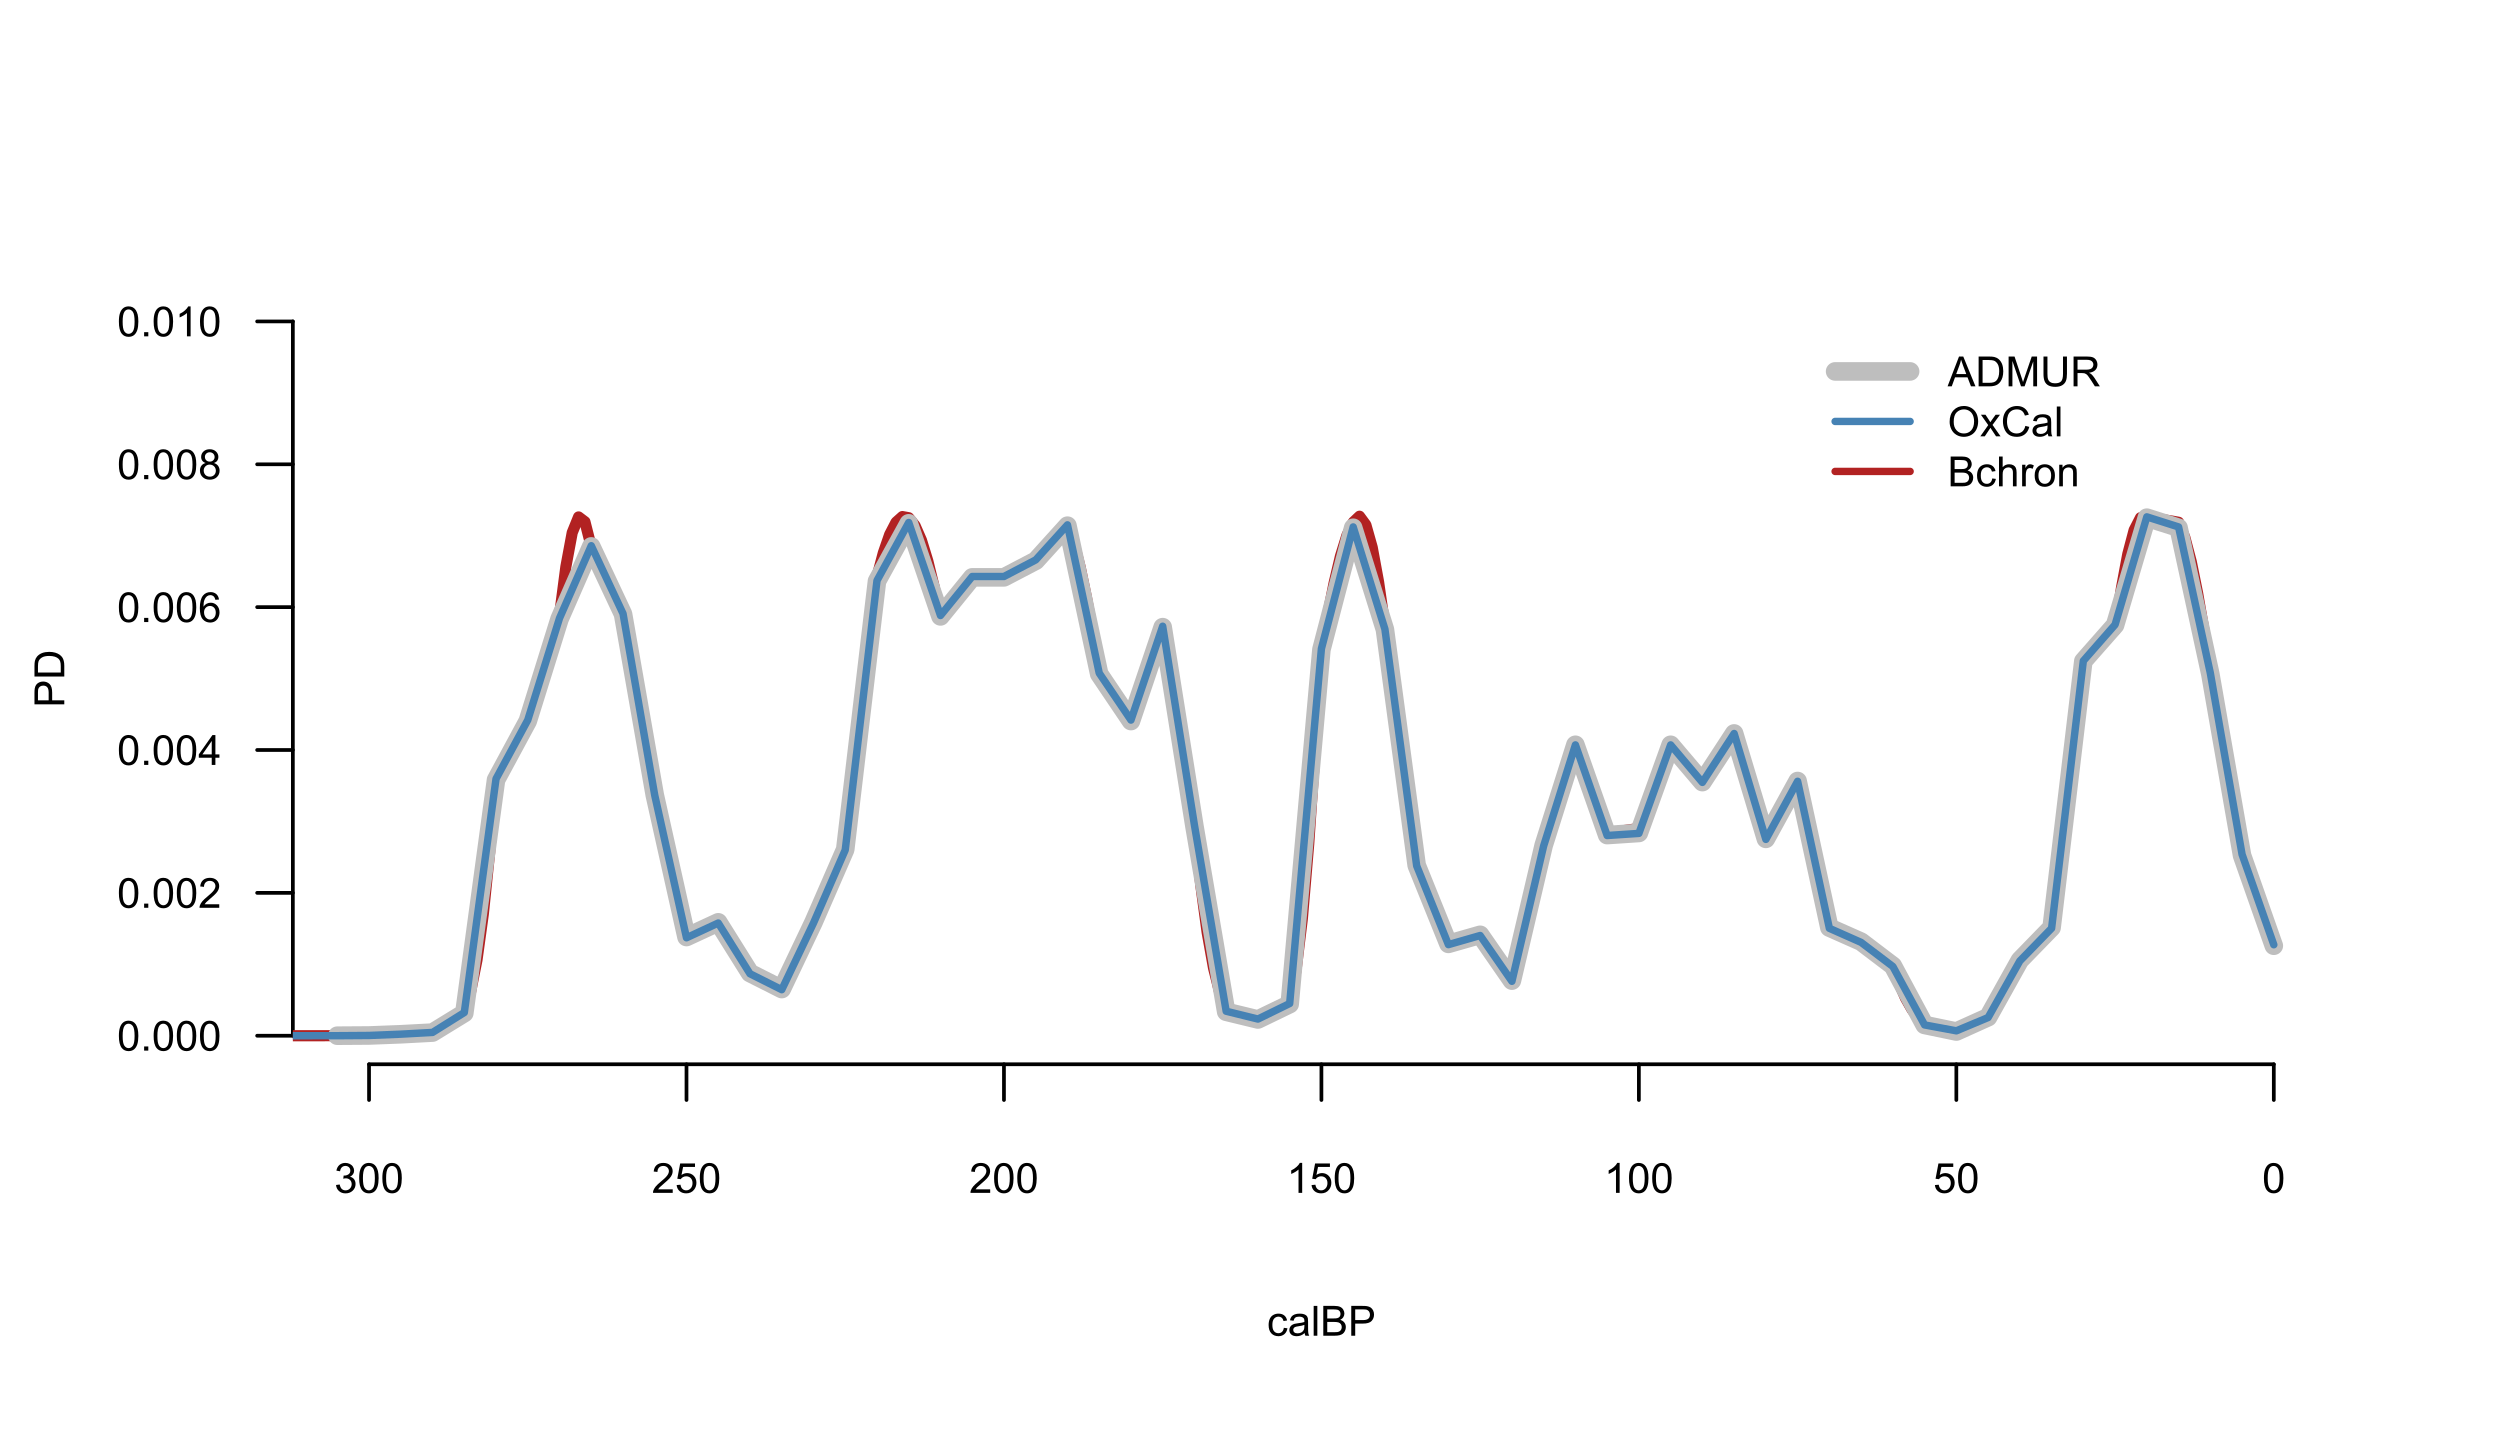 <?xml version="1.0" encoding="UTF-8"?>
<svg xmlns="http://www.w3.org/2000/svg" xmlns:xlink="http://www.w3.org/1999/xlink" width="504pt" height="288pt" viewBox="0 0 504 288" version="1.1">
<defs>
<g>
<symbol overflow="visible" id="glyph0-0">
<path style="stroke:none;" d="M 1.051 0 L 1.051 -5.25 L 5.25 -5.25 L 5.25 0 Z M 1.18 -0.133 L 5.117 -0.133 L 5.117 -5.117 L 1.18 -5.117 Z M 1.18 -0.133 "/>
</symbol>
<symbol overflow="visible" id="glyph0-1">
<path style="stroke:none;" d="M 0.352 -1.586 L 1.09 -1.688 C 1.176 -1.266 1.32 -0.961 1.523 -0.781 C 1.727 -0.594 1.973 -0.504 2.27 -0.504 C 2.613 -0.504 2.906 -0.621 3.148 -0.863 C 3.383 -1.102 3.504 -1.402 3.508 -1.758 C 3.504 -2.098 3.395 -2.375 3.176 -2.598 C 2.953 -2.816 2.668 -2.93 2.328 -2.93 C 2.188 -2.93 2.016 -2.902 1.809 -2.848 L 1.891 -3.496 C 1.938 -3.484 1.977 -3.48 2.008 -3.484 C 2.32 -3.48 2.602 -3.562 2.855 -3.73 C 3.105 -3.891 3.234 -4.145 3.234 -4.492 C 3.234 -4.762 3.141 -4.984 2.961 -5.164 C 2.773 -5.336 2.539 -5.426 2.25 -5.43 C 1.961 -5.426 1.719 -5.336 1.531 -5.16 C 1.336 -4.977 1.215 -4.707 1.164 -4.348 L 0.426 -4.48 C 0.516 -4.973 0.723 -5.355 1.043 -5.629 C 1.363 -5.898 1.758 -6.035 2.234 -6.039 C 2.559 -6.035 2.863 -5.965 3.141 -5.824 C 3.414 -5.684 3.625 -5.492 3.773 -5.25 C 3.922 -5.008 3.996 -4.75 3.996 -4.477 C 3.996 -4.215 3.926 -3.977 3.785 -3.766 C 3.645 -3.551 3.438 -3.383 3.168 -3.258 C 3.52 -3.172 3.793 -3 3.992 -2.746 C 4.188 -2.484 4.289 -2.16 4.289 -1.777 C 4.289 -1.246 4.098 -0.801 3.715 -0.441 C 3.332 -0.074 2.848 0.105 2.266 0.105 C 1.734 0.105 1.297 -0.051 0.949 -0.363 C 0.598 -0.676 0.398 -1.082 0.352 -1.586 Z M 0.352 -1.586 "/>
</symbol>
<symbol overflow="visible" id="glyph0-2">
<path style="stroke:none;" d="M 0.348 -2.965 C 0.344 -3.676 0.418 -4.246 0.566 -4.68 C 0.711 -5.113 0.93 -5.449 1.219 -5.684 C 1.508 -5.918 1.871 -6.035 2.309 -6.039 C 2.629 -6.035 2.91 -5.969 3.156 -5.844 C 3.398 -5.711 3.602 -5.523 3.762 -5.281 C 3.918 -5.031 4.039 -4.734 4.133 -4.387 C 4.219 -4.031 4.266 -3.559 4.27 -2.965 C 4.266 -2.258 4.191 -1.688 4.051 -1.254 C 3.902 -0.82 3.688 -0.484 3.402 -0.25 C 3.109 -0.016 2.746 0.098 2.309 0.102 C 1.73 0.098 1.273 -0.105 0.941 -0.52 C 0.543 -1.016 0.344 -1.832 0.348 -2.965 Z M 1.105 -2.965 C 1.102 -1.977 1.219 -1.316 1.453 -0.992 C 1.684 -0.664 1.969 -0.504 2.309 -0.504 C 2.645 -0.504 2.93 -0.668 3.164 -0.996 C 3.395 -1.324 3.508 -1.98 3.512 -2.965 C 3.508 -3.953 3.395 -4.609 3.164 -4.938 C 2.93 -5.262 2.641 -5.426 2.301 -5.426 C 1.961 -5.426 1.691 -5.281 1.488 -4.996 C 1.23 -4.625 1.102 -3.949 1.105 -2.965 Z M 1.105 -2.965 "/>
</symbol>
<symbol overflow="visible" id="glyph0-3">
<path style="stroke:none;" d="M 4.23 -0.711 L 4.23 0 L 0.254 0 C 0.246 -0.176 0.277 -0.344 0.34 -0.512 C 0.441 -0.777 0.602 -1.047 0.824 -1.312 C 1.047 -1.574 1.371 -1.875 1.793 -2.223 C 2.445 -2.754 2.887 -3.18 3.117 -3.496 C 3.344 -3.805 3.457 -4.102 3.461 -4.383 C 3.457 -4.676 3.352 -4.922 3.148 -5.125 C 2.938 -5.324 2.664 -5.426 2.328 -5.426 C 1.969 -5.426 1.688 -5.316 1.477 -5.105 C 1.262 -4.887 1.152 -4.594 1.152 -4.219 L 0.395 -4.297 C 0.441 -4.859 0.637 -5.293 0.98 -5.594 C 1.316 -5.887 1.773 -6.035 2.348 -6.039 C 2.922 -6.035 3.379 -5.875 3.715 -5.559 C 4.051 -5.234 4.219 -4.836 4.219 -4.367 C 4.219 -4.125 4.168 -3.891 4.07 -3.656 C 3.973 -3.422 3.809 -3.176 3.582 -2.922 C 3.348 -2.664 2.969 -2.312 2.445 -1.867 C 2 -1.492 1.715 -1.238 1.59 -1.109 C 1.461 -0.973 1.359 -0.84 1.281 -0.711 Z M 4.23 -0.711 "/>
</symbol>
<symbol overflow="visible" id="glyph0-4">
<path style="stroke:none;" d="M 0.348 -1.574 L 1.125 -1.641 C 1.18 -1.262 1.312 -0.977 1.523 -0.789 C 1.73 -0.598 1.98 -0.504 2.281 -0.504 C 2.633 -0.504 2.934 -0.637 3.18 -0.906 C 3.426 -1.172 3.551 -1.527 3.551 -1.973 C 3.551 -2.391 3.43 -2.723 3.195 -2.969 C 2.957 -3.211 2.648 -3.332 2.27 -3.336 C 2.027 -3.332 1.812 -3.277 1.621 -3.172 C 1.43 -3.062 1.281 -2.926 1.172 -2.754 L 0.48 -2.844 L 1.062 -5.93 L 4.051 -5.93 L 4.051 -5.227 L 1.652 -5.227 L 1.328 -3.609 C 1.688 -3.859 2.066 -3.984 2.465 -3.988 C 2.988 -3.984 3.43 -3.801 3.793 -3.441 C 4.152 -3.074 4.336 -2.609 4.336 -2.039 C 4.336 -1.492 4.176 -1.02 3.859 -0.629 C 3.473 -0.141 2.945 0.098 2.281 0.102 C 1.73 0.098 1.285 -0.051 0.941 -0.355 C 0.594 -0.66 0.395 -1.066 0.348 -1.574 Z M 0.348 -1.574 "/>
</symbol>
<symbol overflow="visible" id="glyph0-5">
<path style="stroke:none;" d="M 3.129 0 L 2.391 0 L 2.391 -4.703 C 2.211 -4.531 1.977 -4.363 1.691 -4.195 C 1.398 -4.023 1.141 -3.895 0.914 -3.812 L 0.914 -4.527 C 1.328 -4.719 1.688 -4.953 1.996 -5.234 C 2.305 -5.508 2.523 -5.777 2.652 -6.039 L 3.129 -6.039 Z M 3.129 0 "/>
</symbol>
<symbol overflow="visible" id="glyph0-6">
<path style="stroke:none;" d="M 0.762 0 L 0.762 -0.84 L 1.605 -0.84 L 1.605 0 Z M 0.762 0 "/>
</symbol>
<symbol overflow="visible" id="glyph0-7">
<path style="stroke:none;" d="M 2.715 0 L 2.715 -1.441 L 0.105 -1.441 L 0.105 -2.117 L 2.852 -6.012 L 3.453 -6.012 L 3.453 -2.117 L 4.266 -2.117 L 4.266 -1.441 L 3.453 -1.441 L 3.453 0 Z M 2.715 -2.117 L 2.715 -4.828 L 0.832 -2.117 Z M 2.715 -2.117 "/>
</symbol>
<symbol overflow="visible" id="glyph0-8">
<path style="stroke:none;" d="M 4.18 -4.539 L 3.445 -4.484 C 3.379 -4.77 3.285 -4.98 3.168 -5.113 C 2.965 -5.32 2.719 -5.426 2.43 -5.43 C 2.191 -5.426 1.984 -5.359 1.809 -5.234 C 1.574 -5.062 1.391 -4.816 1.258 -4.492 C 1.121 -4.164 1.051 -3.699 1.051 -3.102 C 1.223 -3.367 1.441 -3.57 1.699 -3.703 C 1.957 -3.836 2.227 -3.902 2.512 -3.902 C 3 -3.902 3.418 -3.719 3.766 -3.355 C 4.109 -2.992 4.281 -2.523 4.285 -1.953 C 4.281 -1.57 4.199 -1.219 4.039 -0.898 C 3.875 -0.57 3.652 -0.324 3.371 -0.156 C 3.082 0.016 2.762 0.098 2.402 0.102 C 1.785 0.098 1.281 -0.125 0.898 -0.574 C 0.508 -1.027 0.316 -1.773 0.316 -2.812 C 0.316 -3.977 0.531 -4.82 0.961 -5.348 C 1.336 -5.805 1.84 -6.035 2.473 -6.039 C 2.945 -6.035 3.332 -5.902 3.637 -5.641 C 3.938 -5.371 4.117 -5.004 4.18 -4.539 Z M 1.164 -1.949 C 1.16 -1.691 1.215 -1.449 1.324 -1.219 C 1.434 -0.984 1.582 -0.805 1.777 -0.688 C 1.969 -0.562 2.176 -0.504 2.391 -0.504 C 2.703 -0.504 2.969 -0.629 3.195 -0.879 C 3.414 -1.129 3.527 -1.469 3.531 -1.906 C 3.527 -2.32 3.418 -2.648 3.199 -2.891 C 2.977 -3.125 2.695 -3.246 2.363 -3.25 C 2.027 -3.246 1.746 -3.125 1.512 -2.891 C 1.277 -2.648 1.16 -2.336 1.164 -1.949 Z M 1.164 -1.949 "/>
</symbol>
<symbol overflow="visible" id="glyph0-9">
<path style="stroke:none;" d="M 1.484 -3.262 C 1.172 -3.371 0.945 -3.531 0.801 -3.738 C 0.652 -3.945 0.578 -4.195 0.582 -4.488 C 0.578 -4.926 0.738 -5.293 1.055 -5.59 C 1.367 -5.887 1.785 -6.035 2.309 -6.039 C 2.832 -6.035 3.254 -5.883 3.574 -5.578 C 3.895 -5.273 4.055 -4.902 4.055 -4.465 C 4.055 -4.184 3.98 -3.941 3.836 -3.738 C 3.688 -3.531 3.465 -3.371 3.172 -3.262 C 3.535 -3.141 3.816 -2.945 4.012 -2.68 C 4.203 -2.406 4.301 -2.086 4.301 -1.719 C 4.301 -1.203 4.117 -0.773 3.754 -0.422 C 3.391 -0.074 2.914 0.098 2.32 0.102 C 1.727 0.098 1.246 -0.074 0.883 -0.426 C 0.52 -0.773 0.34 -1.211 0.34 -1.738 C 0.34 -2.125 0.438 -2.453 0.637 -2.719 C 0.832 -2.984 1.113 -3.164 1.484 -3.262 Z M 1.336 -4.512 C 1.336 -4.227 1.426 -3.992 1.609 -3.812 C 1.793 -3.629 2.031 -3.539 2.324 -3.543 C 2.609 -3.539 2.844 -3.629 3.023 -3.812 C 3.203 -3.988 3.293 -4.207 3.297 -4.469 C 3.293 -4.738 3.199 -4.965 3.016 -5.152 C 2.824 -5.332 2.59 -5.426 2.316 -5.43 C 2.031 -5.426 1.797 -5.336 1.613 -5.16 C 1.426 -4.977 1.336 -4.762 1.336 -4.512 Z M 1.098 -1.734 C 1.094 -1.523 1.145 -1.316 1.246 -1.121 C 1.344 -0.922 1.492 -0.77 1.691 -0.664 C 1.887 -0.555 2.098 -0.504 2.328 -0.504 C 2.68 -0.504 2.973 -0.617 3.203 -0.844 C 3.43 -1.07 3.543 -1.359 3.547 -1.711 C 3.543 -2.062 3.426 -2.355 3.191 -2.59 C 2.953 -2.824 2.656 -2.941 2.305 -2.941 C 1.953 -2.941 1.668 -2.824 1.441 -2.594 C 1.211 -2.363 1.094 -2.078 1.098 -1.734 Z M 1.098 -1.734 "/>
</symbol>
<symbol overflow="visible" id="glyph0-10">
<path style="stroke:none;" d="M 3.395 -1.594 L 4.121 -1.5 C 4.039 -1 3.836 -0.605 3.512 -0.324 C 3.184 -0.043 2.785 0.094 2.309 0.098 C 1.711 0.094 1.23 -0.098 0.871 -0.484 C 0.508 -0.871 0.328 -1.43 0.328 -2.16 C 0.328 -2.629 0.406 -3.039 0.562 -3.395 C 0.719 -3.746 0.953 -4.012 1.273 -4.188 C 1.586 -4.363 1.934 -4.453 2.312 -4.453 C 2.785 -4.453 3.172 -4.332 3.473 -4.094 C 3.773 -3.855 3.965 -3.516 4.051 -3.074 L 3.336 -2.965 C 3.262 -3.254 3.141 -3.473 2.969 -3.625 C 2.793 -3.77 2.586 -3.844 2.344 -3.848 C 1.969 -3.844 1.664 -3.711 1.434 -3.445 C 1.199 -3.18 1.082 -2.758 1.086 -2.184 C 1.082 -1.594 1.195 -1.168 1.422 -0.906 C 1.645 -0.637 1.938 -0.504 2.301 -0.508 C 2.586 -0.504 2.828 -0.594 3.023 -0.773 C 3.219 -0.953 3.34 -1.227 3.395 -1.594 Z M 3.395 -1.594 "/>
</symbol>
<symbol overflow="visible" id="glyph0-11">
<path style="stroke:none;" d="M 3.395 -0.539 C 3.117 -0.305 2.855 -0.137 2.605 -0.043 C 2.352 0.051 2.082 0.094 1.793 0.098 C 1.312 0.094 0.941 -0.02 0.688 -0.25 C 0.43 -0.48 0.305 -0.781 0.305 -1.148 C 0.305 -1.359 0.352 -1.551 0.449 -1.73 C 0.543 -1.902 0.668 -2.047 0.828 -2.156 C 0.984 -2.262 1.164 -2.34 1.363 -2.398 C 1.504 -2.434 1.723 -2.473 2.02 -2.512 C 2.609 -2.578 3.047 -2.664 3.336 -2.766 C 3.336 -2.867 3.34 -2.93 3.34 -2.957 C 3.34 -3.258 3.27 -3.469 3.129 -3.594 C 2.941 -3.758 2.66 -3.844 2.289 -3.844 C 1.941 -3.844 1.684 -3.781 1.52 -3.66 C 1.348 -3.535 1.227 -3.32 1.152 -3.016 L 0.43 -3.113 C 0.492 -3.418 0.602 -3.668 0.754 -3.863 C 0.902 -4.051 1.121 -4.199 1.406 -4.301 C 1.688 -4.402 2.016 -4.453 2.395 -4.453 C 2.766 -4.453 3.066 -4.406 3.301 -4.32 C 3.527 -4.23 3.699 -4.121 3.812 -3.992 C 3.918 -3.855 3.996 -3.691 4.043 -3.492 C 4.066 -3.363 4.078 -3.133 4.082 -2.809 L 4.082 -1.824 C 4.078 -1.137 4.094 -0.703 4.129 -0.523 C 4.156 -0.336 4.219 -0.164 4.316 0 L 3.543 0 C 3.465 -0.152 3.414 -0.332 3.395 -0.539 Z M 3.336 -2.188 C 3.062 -2.074 2.66 -1.98 2.129 -1.906 C 1.82 -1.859 1.605 -1.812 1.484 -1.758 C 1.355 -1.703 1.258 -1.621 1.191 -1.52 C 1.121 -1.41 1.09 -1.293 1.09 -1.168 C 1.09 -0.969 1.164 -0.805 1.312 -0.676 C 1.461 -0.543 1.68 -0.48 1.969 -0.48 C 2.25 -0.48 2.5 -0.539 2.727 -0.664 C 2.945 -0.785 3.109 -0.957 3.215 -1.176 C 3.293 -1.34 3.332 -1.586 3.336 -1.914 Z M 3.336 -2.188 "/>
</symbol>
<symbol overflow="visible" id="glyph0-12">
<path style="stroke:none;" d="M 0.539 0 L 0.539 -6.012 L 1.277 -6.012 L 1.277 0 Z M 0.539 0 "/>
</symbol>
<symbol overflow="visible" id="glyph0-13">
<path style="stroke:none;" d="M 0.613 0 L 0.613 -6.012 L 2.871 -6.012 C 3.328 -6.012 3.695 -5.949 3.977 -5.828 C 4.254 -5.707 4.473 -5.52 4.629 -5.27 C 4.785 -5.012 4.863 -4.75 4.863 -4.477 C 4.863 -4.219 4.793 -3.977 4.652 -3.75 C 4.512 -3.523 4.301 -3.34 4.023 -3.199 C 4.387 -3.09 4.668 -2.906 4.863 -2.652 C 5.059 -2.395 5.156 -2.09 5.156 -1.742 C 5.156 -1.457 5.094 -1.195 4.977 -0.957 C 4.852 -0.711 4.707 -0.523 4.535 -0.395 C 4.359 -0.262 4.137 -0.164 3.875 -0.098 C 3.609 -0.031 3.289 0 2.906 0 Z M 1.41 -3.484 L 2.711 -3.484 C 3.059 -3.48 3.312 -3.504 3.469 -3.555 C 3.672 -3.613 3.824 -3.715 3.926 -3.855 C 4.027 -3.996 4.078 -4.168 4.082 -4.379 C 4.078 -4.574 4.031 -4.75 3.938 -4.906 C 3.84 -5.055 3.703 -5.16 3.527 -5.219 C 3.348 -5.273 3.043 -5.301 2.613 -5.305 L 1.41 -5.305 Z M 1.41 -0.711 L 2.906 -0.711 C 3.164 -0.707 3.344 -0.719 3.449 -0.738 C 3.629 -0.77 3.781 -0.824 3.906 -0.902 C 4.027 -0.977 4.129 -1.086 4.211 -1.234 C 4.289 -1.379 4.328 -1.547 4.332 -1.742 C 4.328 -1.961 4.273 -2.156 4.16 -2.324 C 4.043 -2.488 3.883 -2.605 3.68 -2.676 C 3.477 -2.742 3.184 -2.777 2.801 -2.777 L 1.41 -2.777 Z M 1.41 -0.711 "/>
</symbol>
<symbol overflow="visible" id="glyph0-14">
<path style="stroke:none;" d="M 0.648 0 L 0.648 -6.012 L 2.918 -6.012 C 3.316 -6.012 3.621 -5.992 3.832 -5.957 C 4.125 -5.906 4.371 -5.812 4.57 -5.676 C 4.77 -5.535 4.93 -5.34 5.055 -5.094 C 5.176 -4.844 5.238 -4.57 5.238 -4.273 C 5.238 -3.758 5.074 -3.328 4.75 -2.977 C 4.422 -2.621 3.832 -2.441 2.984 -2.445 L 1.445 -2.445 L 1.445 0 Z M 1.445 -3.152 L 3 -3.152 C 3.512 -3.152 3.875 -3.246 4.094 -3.438 C 4.309 -3.629 4.418 -3.898 4.418 -4.25 C 4.418 -4.496 4.352 -4.711 4.227 -4.895 C 4.094 -5.07 3.926 -5.191 3.723 -5.25 C 3.586 -5.285 3.34 -5.301 2.98 -5.305 L 1.445 -5.305 Z M 1.445 -3.152 "/>
</symbol>
<symbol overflow="visible" id="glyph0-15">
<path style="stroke:none;" d="M -0.012 0 L 2.297 -6.012 L 3.152 -6.012 L 5.613 0 L 4.707 0 L 4.008 -1.82 L 1.492 -1.82 L 0.832 0 Z M 1.723 -2.469 L 3.762 -2.469 L 3.133 -4.133 C 2.941 -4.637 2.801 -5.055 2.707 -5.383 C 2.629 -4.996 2.52 -4.613 2.383 -4.234 Z M 1.723 -2.469 "/>
</symbol>
<symbol overflow="visible" id="glyph0-16">
<path style="stroke:none;" d="M 0.648 0 L 0.648 -6.012 L 2.719 -6.012 C 3.188 -6.012 3.543 -5.98 3.789 -5.926 C 4.129 -5.844 4.422 -5.703 4.672 -5.496 C 4.984 -5.227 5.223 -4.883 5.383 -4.469 C 5.535 -4.051 5.613 -3.574 5.617 -3.039 C 5.613 -2.582 5.559 -2.176 5.457 -1.824 C 5.348 -1.469 5.211 -1.18 5.047 -0.949 C 4.875 -0.715 4.695 -0.531 4.5 -0.402 C 4.301 -0.266 4.059 -0.164 3.781 -0.102 C 3.5 -0.031 3.18 0 2.816 0 Z M 1.445 -0.711 L 2.727 -0.711 C 3.117 -0.707 3.43 -0.746 3.66 -0.82 C 3.883 -0.891 4.062 -0.992 4.199 -1.133 C 4.387 -1.316 4.535 -1.57 4.641 -1.891 C 4.742 -2.207 4.793 -2.594 4.797 -3.051 C 4.793 -3.68 4.691 -4.164 4.488 -4.5 C 4.281 -4.836 4.031 -5.062 3.738 -5.18 C 3.523 -5.262 3.18 -5.301 2.707 -5.305 L 1.445 -5.305 Z M 1.445 -0.711 "/>
</symbol>
<symbol overflow="visible" id="glyph0-17">
<path style="stroke:none;" d="M 0.625 0 L 0.625 -6.012 L 1.82 -6.012 L 3.246 -1.754 C 3.375 -1.355 3.469 -1.062 3.531 -0.867 C 3.598 -1.086 3.703 -1.406 3.852 -1.828 L 5.289 -6.012 L 6.363 -6.012 L 6.363 0 L 5.594 0 L 5.594 -5.031 L 3.848 0 L 3.129 0 L 1.391 -5.117 L 1.391 0 Z M 0.625 0 "/>
</symbol>
<symbol overflow="visible" id="glyph0-18">
<path style="stroke:none;" d="M 4.594 -6.012 L 5.391 -6.012 L 5.391 -2.539 C 5.391 -1.93 5.32 -1.449 5.184 -1.098 C 5.047 -0.738 4.801 -0.449 4.445 -0.23 C 4.086 -0.008 3.617 0.098 3.039 0.102 C 2.473 0.098 2.012 0.004 1.656 -0.188 C 1.297 -0.383 1.043 -0.664 0.891 -1.031 C 0.734 -1.398 0.656 -1.898 0.66 -2.539 L 0.66 -6.012 L 1.457 -6.012 L 1.457 -2.543 C 1.453 -2.02 1.5 -1.633 1.602 -1.387 C 1.695 -1.137 1.863 -0.945 2.102 -0.812 C 2.336 -0.676 2.625 -0.609 2.969 -0.613 C 3.551 -0.609 3.969 -0.742 4.219 -1.012 C 4.469 -1.273 4.594 -1.785 4.594 -2.543 Z M 4.594 -6.012 "/>
</symbol>
<symbol overflow="visible" id="glyph0-19">
<path style="stroke:none;" d="M 0.66 0 L 0.66 -6.012 L 3.328 -6.012 C 3.859 -6.012 4.266 -5.957 4.547 -5.848 C 4.828 -5.738 5.051 -5.547 5.219 -5.277 C 5.383 -5 5.465 -4.699 5.469 -4.371 C 5.465 -3.941 5.328 -3.582 5.055 -3.293 C 4.777 -3 4.352 -2.812 3.773 -2.734 C 3.984 -2.629 4.145 -2.531 4.254 -2.438 C 4.484 -2.223 4.703 -1.953 4.914 -1.637 L 5.961 0 L 4.957 0 L 4.164 -1.25 C 3.926 -1.609 3.734 -1.887 3.586 -2.078 C 3.438 -2.27 3.301 -2.402 3.184 -2.48 C 3.062 -2.555 2.941 -2.609 2.82 -2.641 C 2.727 -2.66 2.582 -2.672 2.379 -2.672 L 1.457 -2.672 L 1.457 0 Z M 1.457 -3.359 L 3.168 -3.359 C 3.527 -3.355 3.812 -3.395 4.02 -3.473 C 4.223 -3.547 4.379 -3.668 4.488 -3.832 C 4.594 -3.996 4.645 -4.176 4.648 -4.371 C 4.645 -4.652 4.543 -4.883 4.336 -5.07 C 4.129 -5.25 3.801 -5.344 3.359 -5.348 L 1.457 -5.348 Z M 1.457 -3.359 "/>
</symbol>
<symbol overflow="visible" id="glyph0-20">
<path style="stroke:none;" d="M 0.406 -2.93 C 0.402 -3.926 0.672 -4.707 1.211 -5.273 C 1.746 -5.836 2.438 -6.117 3.285 -6.121 C 3.836 -6.117 4.336 -5.984 4.785 -5.723 C 5.227 -5.453 5.566 -5.082 5.805 -4.613 C 6.035 -4.137 6.152 -3.602 6.156 -3 C 6.152 -2.387 6.027 -1.84 5.785 -1.359 C 5.535 -0.879 5.188 -0.516 4.742 -0.27 C 4.289 -0.023 3.805 0.098 3.281 0.102 C 2.715 0.098 2.207 -0.035 1.762 -0.309 C 1.312 -0.578 0.977 -0.949 0.75 -1.426 C 0.52 -1.895 0.402 -2.398 0.406 -2.93 Z M 1.227 -2.918 C 1.223 -2.191 1.418 -1.617 1.809 -1.203 C 2.195 -0.781 2.684 -0.574 3.277 -0.578 C 3.871 -0.574 4.363 -0.785 4.754 -1.207 C 5.137 -1.629 5.332 -2.227 5.336 -3.004 C 5.332 -3.492 5.25 -3.918 5.086 -4.285 C 4.922 -4.645 4.68 -4.93 4.359 -5.133 C 4.039 -5.332 3.68 -5.43 3.289 -5.434 C 2.723 -5.43 2.238 -5.238 1.836 -4.852 C 1.426 -4.465 1.223 -3.82 1.227 -2.918 Z M 1.227 -2.918 "/>
</symbol>
<symbol overflow="visible" id="glyph0-21">
<path style="stroke:none;" d="M 0.062 0 L 1.652 -2.266 L 0.18 -4.355 L 1.102 -4.355 L 1.773 -3.336 C 1.895 -3.137 1.996 -2.977 2.074 -2.848 C 2.191 -3.027 2.301 -3.188 2.406 -3.328 L 3.141 -4.355 L 4.023 -4.355 L 2.52 -2.305 L 4.137 0 L 3.23 0 L 2.336 -1.352 L 2.102 -1.719 L 0.957 0 Z M 0.062 0 "/>
</symbol>
<symbol overflow="visible" id="glyph0-22">
<path style="stroke:none;" d="M 4.938 -2.109 L 5.734 -1.906 C 5.566 -1.25 5.266 -0.754 4.832 -0.41 C 4.398 -0.07 3.871 0.098 3.246 0.102 C 2.598 0.098 2.07 -0.031 1.664 -0.293 C 1.258 -0.555 0.945 -0.934 0.734 -1.438 C 0.52 -1.938 0.414 -2.477 0.418 -3.051 C 0.414 -3.676 0.535 -4.223 0.777 -4.691 C 1.016 -5.156 1.355 -5.512 1.797 -5.754 C 2.238 -5.996 2.727 -6.117 3.258 -6.117 C 3.859 -6.117 4.363 -5.961 4.773 -5.656 C 5.184 -5.344 5.469 -4.914 5.633 -4.363 L 4.848 -4.18 C 4.707 -4.613 4.508 -4.934 4.242 -5.133 C 3.977 -5.332 3.641 -5.43 3.238 -5.434 C 2.773 -5.43 2.387 -5.32 2.082 -5.102 C 1.77 -4.879 1.551 -4.582 1.426 -4.207 C 1.297 -3.832 1.234 -3.445 1.238 -3.055 C 1.234 -2.539 1.309 -2.094 1.461 -1.715 C 1.609 -1.332 1.844 -1.047 2.156 -0.859 C 2.469 -0.668 2.809 -0.574 3.18 -0.578 C 3.621 -0.574 3.996 -0.703 4.309 -0.961 C 4.613 -1.219 4.824 -1.602 4.938 -2.109 Z M 4.938 -2.109 "/>
</symbol>
<symbol overflow="visible" id="glyph0-23">
<path style="stroke:none;" d="M 0.555 0 L 0.555 -6.012 L 1.293 -6.012 L 1.293 -3.855 C 1.633 -4.254 2.066 -4.453 2.598 -4.453 C 2.918 -4.453 3.199 -4.387 3.438 -4.262 C 3.672 -4.133 3.84 -3.957 3.945 -3.734 C 4.047 -3.508 4.102 -3.184 4.102 -2.762 L 4.102 0 L 3.363 0 L 3.363 -2.762 C 3.363 -3.125 3.281 -3.395 3.121 -3.566 C 2.961 -3.734 2.734 -3.82 2.445 -3.82 C 2.223 -3.82 2.02 -3.762 1.828 -3.648 C 1.633 -3.531 1.492 -3.375 1.414 -3.184 C 1.328 -2.988 1.289 -2.723 1.293 -2.383 L 1.293 0 Z M 0.555 0 "/>
</symbol>
<symbol overflow="visible" id="glyph0-24">
<path style="stroke:none;" d="M 0.547 0 L 0.547 -4.355 L 1.211 -4.355 L 1.211 -3.695 C 1.379 -4.004 1.535 -4.207 1.68 -4.305 C 1.82 -4.402 1.977 -4.453 2.152 -4.453 C 2.398 -4.453 2.652 -4.371 2.91 -4.215 L 2.656 -3.531 C 2.473 -3.637 2.293 -3.691 2.117 -3.691 C 1.953 -3.691 1.809 -3.641 1.68 -3.543 C 1.551 -3.445 1.461 -3.312 1.406 -3.141 C 1.324 -2.875 1.281 -2.586 1.285 -2.281 L 1.285 0 Z M 0.547 0 "/>
</symbol>
<symbol overflow="visible" id="glyph0-25">
<path style="stroke:none;" d="M 0.277 -2.18 C 0.273 -2.984 0.5 -3.578 0.953 -3.969 C 1.324 -4.289 1.781 -4.453 2.32 -4.453 C 2.918 -4.453 3.406 -4.254 3.789 -3.863 C 4.168 -3.469 4.359 -2.93 4.359 -2.238 C 4.359 -1.676 4.273 -1.234 4.105 -0.914 C 3.938 -0.594 3.691 -0.344 3.371 -0.168 C 3.047 0.008 2.699 0.094 2.32 0.098 C 1.711 0.094 1.215 -0.098 0.84 -0.488 C 0.461 -0.875 0.273 -1.441 0.277 -2.18 Z M 1.039 -2.18 C 1.035 -1.617 1.156 -1.195 1.402 -0.922 C 1.645 -0.641 1.953 -0.504 2.32 -0.508 C 2.688 -0.504 2.992 -0.645 3.234 -0.926 C 3.477 -1.203 3.598 -1.629 3.602 -2.203 C 3.598 -2.742 3.477 -3.148 3.234 -3.426 C 2.988 -3.703 2.684 -3.844 2.32 -3.844 C 1.953 -3.844 1.645 -3.703 1.402 -3.43 C 1.156 -3.148 1.035 -2.734 1.039 -2.18 Z M 1.039 -2.18 "/>
</symbol>
<symbol overflow="visible" id="glyph0-26">
<path style="stroke:none;" d="M 0.555 0 L 0.555 -4.355 L 1.219 -4.355 L 1.219 -3.738 C 1.539 -4.215 2 -4.453 2.605 -4.453 C 2.867 -4.453 3.109 -4.406 3.328 -4.312 C 3.547 -4.219 3.711 -4.094 3.824 -3.941 C 3.93 -3.785 4.004 -3.602 4.051 -3.395 C 4.074 -3.254 4.09 -3.016 4.094 -2.68 L 4.094 0 L 3.355 0 L 3.355 -2.648 C 3.352 -2.949 3.324 -3.172 3.27 -3.324 C 3.211 -3.469 3.105 -3.59 2.961 -3.68 C 2.812 -3.766 2.645 -3.809 2.449 -3.812 C 2.133 -3.809 1.859 -3.707 1.633 -3.512 C 1.402 -3.309 1.289 -2.934 1.293 -2.379 L 1.293 0 Z M 0.555 0 "/>
</symbol>
<symbol overflow="visible" id="glyph1-0">
<path style="stroke:none;" d="M 0 -1.051 L -5.25 -1.051 L -5.25 -5.25 L 0 -5.25 Z M -0.133 -1.18 L -0.133 -5.117 L -5.117 -5.117 L -5.117 -1.18 Z M -0.133 -1.18 "/>
</symbol>
<symbol overflow="visible" id="glyph1-1">
<path style="stroke:none;" d="M 0 -0.648 L -6.012 -0.648 L -6.012 -2.918 C -6.012 -3.316 -5.992 -3.621 -5.957 -3.832 C -5.906 -4.125 -5.812 -4.371 -5.676 -4.57 C -5.535 -4.77 -5.34 -4.93 -5.094 -5.055 C -4.844 -5.176 -4.57 -5.238 -4.273 -5.238 C -3.758 -5.238 -3.328 -5.074 -2.977 -4.75 C -2.621 -4.422 -2.441 -3.832 -2.445 -2.984 L -2.445 -1.445 L 0 -1.445 Z M -3.152 -1.445 L -3.152 -3 C -3.152 -3.512 -3.246 -3.875 -3.438 -4.094 C -3.629 -4.309 -3.898 -4.418 -4.25 -4.418 C -4.496 -4.418 -4.711 -4.352 -4.895 -4.227 C -5.07 -4.094 -5.191 -3.926 -5.25 -3.723 C -5.285 -3.586 -5.301 -3.34 -5.305 -2.98 L -5.305 -1.445 Z M -3.152 -1.445 "/>
</symbol>
<symbol overflow="visible" id="glyph1-2">
<path style="stroke:none;" d="M 0 -0.648 L -6.012 -0.648 L -6.012 -2.719 C -6.012 -3.188 -5.98 -3.543 -5.926 -3.789 C -5.844 -4.129 -5.703 -4.422 -5.496 -4.672 C -5.227 -4.984 -4.883 -5.223 -4.469 -5.383 C -4.051 -5.535 -3.574 -5.613 -3.039 -5.617 C -2.582 -5.613 -2.176 -5.559 -1.824 -5.457 C -1.469 -5.348 -1.18 -5.211 -0.949 -5.047 C -0.715 -4.875 -0.531 -4.695 -0.402 -4.5 C -0.266 -4.301 -0.164 -4.059 -0.102 -3.781 C -0.031 -3.5 0 -3.18 0 -2.816 Z M -0.711 -1.445 L -0.711 -2.727 C -0.707 -3.117 -0.746 -3.43 -0.82 -3.66 C -0.891 -3.883 -0.992 -4.062 -1.133 -4.199 C -1.316 -4.387 -1.57 -4.535 -1.891 -4.641 C -2.207 -4.742 -2.594 -4.793 -3.051 -4.797 C -3.68 -4.793 -4.164 -4.691 -4.5 -4.488 C -4.836 -4.281 -5.062 -4.031 -5.18 -3.738 C -5.262 -3.523 -5.301 -3.18 -5.305 -2.707 L -5.305 -1.445 Z M -0.711 -1.445 "/>
</symbol>
</g>
<clipPath id="clip1">
  <path d="M 59.039 102 L 460 102 L 460 210 L 59.039 210 Z M 59.039 102 "/>
</clipPath>
<clipPath id="clip2">
  <path d="M 59.039 103 L 460 103 L 460 210 L 59.039 210 Z M 59.039 103 "/>
</clipPath>
</defs>
<g id="surface6">
<rect x="0" y="0" width="504" height="288" style="fill:rgb(100%,100%,100%);fill-opacity:1;stroke:none;"/>
<path style="fill:none;stroke-width:0.75;stroke-linecap:round;stroke-linejoin:round;stroke:rgb(0%,0%,0%);stroke-opacity:1;stroke-miterlimit:10;" d="M 458.398 214.559 L 74.398 214.559 "/>
<path style="fill:none;stroke-width:0.75;stroke-linecap:round;stroke-linejoin:round;stroke:rgb(0%,0%,0%);stroke-opacity:1;stroke-miterlimit:10;" d="M 458.398 214.559 L 458.398 221.762 "/>
<path style="fill:none;stroke-width:0.75;stroke-linecap:round;stroke-linejoin:round;stroke:rgb(0%,0%,0%);stroke-opacity:1;stroke-miterlimit:10;" d="M 394.398 214.559 L 394.398 221.762 "/>
<path style="fill:none;stroke-width:0.75;stroke-linecap:round;stroke-linejoin:round;stroke:rgb(0%,0%,0%);stroke-opacity:1;stroke-miterlimit:10;" d="M 330.398 214.559 L 330.398 221.762 "/>
<path style="fill:none;stroke-width:0.75;stroke-linecap:round;stroke-linejoin:round;stroke:rgb(0%,0%,0%);stroke-opacity:1;stroke-miterlimit:10;" d="M 266.398 214.559 L 266.398 221.762 "/>
<path style="fill:none;stroke-width:0.75;stroke-linecap:round;stroke-linejoin:round;stroke:rgb(0%,0%,0%);stroke-opacity:1;stroke-miterlimit:10;" d="M 202.398 214.559 L 202.398 221.762 "/>
<path style="fill:none;stroke-width:0.75;stroke-linecap:round;stroke-linejoin:round;stroke:rgb(0%,0%,0%);stroke-opacity:1;stroke-miterlimit:10;" d="M 138.398 214.559 L 138.398 221.762 "/>
<path style="fill:none;stroke-width:0.75;stroke-linecap:round;stroke-linejoin:round;stroke:rgb(0%,0%,0%);stroke-opacity:1;stroke-miterlimit:10;" d="M 74.398 214.559 L 74.398 221.762 "/>
<g style="fill:rgb(0%,0%,0%);fill-opacity:1;">
  <use xlink:href="#glyph0-1" x="67.391" y="240.48"/>
  <use xlink:href="#glyph0-2" x="72.062" y="240.48"/>
  <use xlink:href="#glyph0-2" x="76.734" y="240.48"/>
</g>
<g style="fill:rgb(0%,0%,0%);fill-opacity:1;">
  <use xlink:href="#glyph0-3" x="131.391" y="240.48"/>
  <use xlink:href="#glyph0-4" x="136.062" y="240.48"/>
  <use xlink:href="#glyph0-2" x="140.734" y="240.48"/>
</g>
<g style="fill:rgb(0%,0%,0%);fill-opacity:1;">
  <use xlink:href="#glyph0-3" x="195.391" y="240.48"/>
  <use xlink:href="#glyph0-2" x="200.062" y="240.48"/>
  <use xlink:href="#glyph0-2" x="204.734" y="240.48"/>
</g>
<g style="fill:rgb(0%,0%,0%);fill-opacity:1;">
  <use xlink:href="#glyph0-5" x="259.391" y="240.48"/>
  <use xlink:href="#glyph0-4" x="264.062" y="240.48"/>
  <use xlink:href="#glyph0-2" x="268.734" y="240.48"/>
</g>
<g style="fill:rgb(0%,0%,0%);fill-opacity:1;">
  <use xlink:href="#glyph0-5" x="323.391" y="240.48"/>
  <use xlink:href="#glyph0-2" x="328.062" y="240.48"/>
  <use xlink:href="#glyph0-2" x="332.734" y="240.48"/>
</g>
<g style="fill:rgb(0%,0%,0%);fill-opacity:1;">
  <use xlink:href="#glyph0-4" x="389.727" y="240.48"/>
  <use xlink:href="#glyph0-2" x="394.398" y="240.48"/>
</g>
<g style="fill:rgb(0%,0%,0%);fill-opacity:1;">
  <use xlink:href="#glyph0-2" x="456.062" y="240.48"/>
</g>
<path style="fill:none;stroke-width:0.75;stroke-linecap:round;stroke-linejoin:round;stroke:rgb(0%,0%,0%);stroke-opacity:1;stroke-miterlimit:10;" d="M 59.039 208.801 L 59.039 64.801 "/>
<path style="fill:none;stroke-width:0.75;stroke-linecap:round;stroke-linejoin:round;stroke:rgb(0%,0%,0%);stroke-opacity:1;stroke-miterlimit:10;" d="M 59.039 208.801 L 51.84 208.801 "/>
<path style="fill:none;stroke-width:0.75;stroke-linecap:round;stroke-linejoin:round;stroke:rgb(0%,0%,0%);stroke-opacity:1;stroke-miterlimit:10;" d="M 59.039 180 L 51.84 180 "/>
<path style="fill:none;stroke-width:0.75;stroke-linecap:round;stroke-linejoin:round;stroke:rgb(0%,0%,0%);stroke-opacity:1;stroke-miterlimit:10;" d="M 59.039 151.199 L 51.84 151.199 "/>
<path style="fill:none;stroke-width:0.75;stroke-linecap:round;stroke-linejoin:round;stroke:rgb(0%,0%,0%);stroke-opacity:1;stroke-miterlimit:10;" d="M 59.039 122.398 L 51.84 122.398 "/>
<path style="fill:none;stroke-width:0.75;stroke-linecap:round;stroke-linejoin:round;stroke:rgb(0%,0%,0%);stroke-opacity:1;stroke-miterlimit:10;" d="M 59.039 93.602 L 51.84 93.602 "/>
<path style="fill:none;stroke-width:0.75;stroke-linecap:round;stroke-linejoin:round;stroke:rgb(0%,0%,0%);stroke-opacity:1;stroke-miterlimit:10;" d="M 59.039 64.801 L 51.84 64.801 "/>
<g style="fill:rgb(0%,0%,0%);fill-opacity:1;">
  <use xlink:href="#glyph0-2" x="23.621" y="211.805"/>
  <use xlink:href="#glyph0-6" x="28.293" y="211.805"/>
  <use xlink:href="#glyph0-2" x="30.627" y="211.805"/>
  <use xlink:href="#glyph0-2" x="35.298" y="211.805"/>
  <use xlink:href="#glyph0-2" x="39.97" y="211.805"/>
</g>
<g style="fill:rgb(0%,0%,0%);fill-opacity:1;">
  <use xlink:href="#glyph0-2" x="23.621" y="183.008"/>
  <use xlink:href="#glyph0-6" x="28.293" y="183.008"/>
  <use xlink:href="#glyph0-2" x="30.627" y="183.008"/>
  <use xlink:href="#glyph0-2" x="35.298" y="183.008"/>
  <use xlink:href="#glyph0-3" x="39.97" y="183.008"/>
</g>
<g style="fill:rgb(0%,0%,0%);fill-opacity:1;">
  <use xlink:href="#glyph0-2" x="23.621" y="154.207"/>
  <use xlink:href="#glyph0-6" x="28.293" y="154.207"/>
  <use xlink:href="#glyph0-2" x="30.627" y="154.207"/>
  <use xlink:href="#glyph0-2" x="35.298" y="154.207"/>
  <use xlink:href="#glyph0-7" x="39.97" y="154.207"/>
</g>
<g style="fill:rgb(0%,0%,0%);fill-opacity:1;">
  <use xlink:href="#glyph0-2" x="23.621" y="125.406"/>
  <use xlink:href="#glyph0-6" x="28.293" y="125.406"/>
  <use xlink:href="#glyph0-2" x="30.627" y="125.406"/>
  <use xlink:href="#glyph0-2" x="35.298" y="125.406"/>
  <use xlink:href="#glyph0-8" x="39.97" y="125.406"/>
</g>
<g style="fill:rgb(0%,0%,0%);fill-opacity:1;">
  <use xlink:href="#glyph0-2" x="23.621" y="96.605"/>
  <use xlink:href="#glyph0-6" x="28.293" y="96.605"/>
  <use xlink:href="#glyph0-2" x="30.627" y="96.605"/>
  <use xlink:href="#glyph0-2" x="35.298" y="96.605"/>
  <use xlink:href="#glyph0-9" x="39.97" y="96.605"/>
</g>
<g style="fill:rgb(0%,0%,0%);fill-opacity:1;">
  <use xlink:href="#glyph0-2" x="23.621" y="67.805"/>
  <use xlink:href="#glyph0-6" x="28.293" y="67.805"/>
  <use xlink:href="#glyph0-2" x="30.627" y="67.805"/>
  <use xlink:href="#glyph0-5" x="35.298" y="67.805"/>
  <use xlink:href="#glyph0-2" x="39.97" y="67.805"/>
</g>
<g style="fill:rgb(0%,0%,0%);fill-opacity:1;">
  <use xlink:href="#glyph0-10" x="255.426" y="269.281"/>
  <use xlink:href="#glyph0-11" x="259.626" y="269.281"/>
  <use xlink:href="#glyph0-12" x="264.297" y="269.281"/>
  <use xlink:href="#glyph0-13" x="266.164" y="269.281"/>
  <use xlink:href="#glyph0-14" x="271.766" y="269.281"/>
</g>
<g style="fill:rgb(0%,0%,0%);fill-opacity:1;">
  <use xlink:href="#glyph1-1" x="12.961" y="142.637"/>
  <use xlink:href="#glyph1-2" x="12.961" y="137.034"/>
</g>
<g clip-path="url(#clip1)" clip-rule="nonzero">
<path style="fill:none;stroke-width:2.25;stroke-linecap:round;stroke-linejoin:round;stroke:rgb(69.804%,13.333%,13.333%);stroke-opacity:1;stroke-miterlimit:10;" d="M 458.398 190.23 L 457.121 187.234 L 455.84 183.918 L 454.559 180.277 L 453.281 176.32 L 452 172.055 L 450.719 165.352 L 449.441 158.156 L 448.16 150.609 L 446.879 142.898 L 445.602 135.25 L 444.32 127.031 L 443.039 119.574 L 441.762 113.254 L 440.48 108.402 L 439.199 105.285 L 437.922 105.059 L 436.641 104.852 L 435.359 104.672 L 434.078 104.512 L 432.801 104.375 L 431.52 104.379 L 430.238 106.871 L 428.961 111.707 L 427.68 118.559 L 426.398 126.98 L 425.121 128.258 L 423.84 129.543 L 422.559 130.84 L 421.281 132.145 L 420 133.453 L 418.719 145.527 L 417.441 157.562 L 416.16 168.77 L 414.879 178.613 L 413.602 186.812 L 412.32 188.25 L 411.039 189.617 L 409.762 190.918 L 408.48 192.152 L 407.199 193.324 L 405.922 196.652 L 404.641 199.395 L 403.359 201.613 L 402.078 203.379 L 400.801 204.766 L 399.52 205.59 L 398.238 206.266 L 396.961 206.812 L 395.68 207.254 L 394.398 207.605 L 393.121 207.41 L 391.84 207.188 L 390.559 206.934 L 389.281 206.645 L 388 206.316 L 386.719 205.129 L 385.441 203.477 L 384.16 201.234 L 382.879 198.266 L 381.602 194.43 L 380.32 193.551 L 379.039 192.629 L 377.762 191.668 L 376.48 190.664 L 375.199 189.617 L 373.922 189.078 L 372.641 188.527 L 371.359 187.969 L 370.078 187.395 L 368.801 186.812 L 367.52 182.098 L 366.238 176.77 L 364.961 170.859 L 363.68 164.426 L 362.398 157.562 L 361.121 160.043 L 359.84 162.484 L 358.559 164.879 L 357.281 167.227 L 356 169.512 L 354.719 165.605 L 353.441 161.535 L 352.16 157.324 L 350.879 153.004 L 349.602 148.605 L 348.32 150.566 L 347.039 152.52 L 345.762 154.453 L 344.48 156.371 L 343.199 158.27 L 341.922 156.578 L 340.641 154.867 L 339.359 153.141 L 338.078 151.398 L 336.801 149.652 L 335.52 153.305 L 334.238 156.887 L 332.961 160.371 L 331.68 163.75 L 330.398 167.004 L 329.121 167.195 L 326.559 167.57 L 325.281 167.754 L 324 167.93 L 322.719 164.477 L 321.441 160.906 L 320.16 157.23 L 318.879 153.469 L 317.602 149.652 L 316.32 153.941 L 315.039 158.156 L 313.762 162.258 L 312.48 166.219 L 311.199 170.02 L 309.922 177.234 L 308.641 183.602 L 307.359 189.074 L 306.078 193.652 L 304.801 197.391 L 303.52 195.879 L 302.238 194.215 L 300.961 192.391 L 299.68 190.406 L 298.398 188.25 L 297.121 188.664 L 295.84 189.066 L 294.559 189.465 L 293.281 189.855 L 292 190.238 L 290.719 187.508 L 289.441 184.52 L 288.16 181.27 L 286.879 177.77 L 285.602 174.031 L 284.32 165.352 L 283.039 155.828 L 281.762 145.797 L 280.48 135.723 L 279.199 126.156 L 277.922 117.324 L 276.641 110.359 L 275.359 105.816 L 274.078 104.074 L 272.801 105.285 L 271.52 107.984 L 270.238 112.109 L 268.961 117.492 L 267.68 123.914 L 266.398 131.117 L 265.121 151.219 L 263.84 170.121 L 262.559 185.172 L 261.281 195.613 L 260 202.047 L 258.719 202.82 L 257.441 203.52 L 256.16 204.148 L 254.879 204.711 L 253.602 205.215 L 252.32 204.934 L 251.039 204.633 L 249.762 204.316 L 248.48 203.977 L 247.199 203.613 L 245.922 200.203 L 244.641 195.129 L 243.359 187.969 L 242.078 178.457 L 240.801 166.625 L 239.52 158.961 L 238.238 150.879 L 236.961 142.598 L 235.68 134.398 L 234.398 126.59 L 233.121 130.102 L 231.84 133.711 L 230.559 137.391 L 229.281 141.109 L 228 144.832 L 226.719 142.898 L 225.441 140.973 L 224.16 139.055 L 222.879 137.145 L 221.602 135.25 L 220.32 127.562 L 219.039 120.488 L 217.762 114.344 L 216.48 109.43 L 215.199 106.008 L 213.922 107.035 L 212.641 108.273 L 211.359 109.707 L 210.078 111.328 L 208.801 113.133 L 207.52 113.773 L 206.238 114.43 L 204.961 115.105 L 203.68 115.797 L 202.398 116.504 L 196 116.504 L 194.719 117.973 L 193.441 119.5 L 192.16 121.086 L 190.879 122.727 L 189.602 124.414 L 188.32 118.293 L 187.039 113.059 L 185.762 108.902 L 184.48 105.973 L 183.199 104.371 L 181.922 104.141 L 180.641 105.285 L 179.359 107.758 L 178.078 111.461 L 176.801 116.25 L 175.52 125.898 L 174.238 137.148 L 172.961 149.074 L 171.68 160.797 L 170.398 171.602 L 169.121 174.82 L 167.84 177.871 L 166.559 180.754 L 165.281 183.457 L 164 185.98 L 162.719 189.316 L 161.441 192.273 L 160.16 194.871 L 158.879 197.129 L 157.602 199.082 L 156.32 198.527 L 155.039 197.941 L 153.762 197.328 L 152.48 196.68 L 151.199 195.996 L 149.922 194.328 L 148.641 192.496 L 147.359 190.5 L 146.078 188.328 L 144.801 185.98 L 143.52 186.586 L 142.238 187.176 L 140.961 187.758 L 139.68 188.328 L 138.398 188.887 L 137.121 184.551 L 135.84 179.594 L 134.559 174.027 L 133.281 167.883 L 132 161.234 L 130.719 153.969 L 129.441 146.48 L 128.16 138.969 L 126.879 131.656 L 125.602 124.773 L 124.32 121.332 L 123.039 118.129 L 121.762 115.188 L 120.48 112.547 L 119.199 110.227 L 117.922 105.184 L 116.641 104.215 L 115.359 107.383 L 114.078 114.258 L 112.801 124.02 L 111.52 128.008 L 110.238 132.203 L 108.961 136.555 L 107.68 141.012 L 106.398 145.527 L 105.121 147.824 L 103.84 150.105 L 102.559 152.359 L 101.281 154.578 L 100 156.762 L 98.719 171.828 L 97.441 184.238 L 96.16 193.531 L 94.879 199.906 L 93.602 203.941 L 92.32 205.332 L 91.039 206.367 L 89.762 207.117 L 88.48 207.656 L 87.199 208.031 L 85.922 208.129 L 84.641 208.215 L 83.359 208.293 L 82.078 208.359 L 80.801 208.418 L 79.52 208.52 L 78.238 208.598 L 76.961 208.652 L 75.68 208.695 L 74.398 208.727 L 73.121 208.758 L 71.84 208.777 L 70.559 208.785 L 69.281 208.793 L 68 208.797 L 66.719 208.797 L 65.441 208.801 L 0 208.801 "/>
</g>
<path style="fill:none;stroke-width:3.75;stroke-linecap:round;stroke-linejoin:round;stroke:rgb(74.51%,74.51%,74.51%);stroke-opacity:1;stroke-miterlimit:10;" d="M 458.398 190.66 L 452 172.469 L 445.602 135.883 L 439.199 106.395 L 432.801 104.363 L 426.398 126.02 L 420 133.281 L 413.602 187.004 L 407.199 193.59 L 400.801 205.07 L 394.398 207.957 L 388 206.629 L 381.602 194.707 L 375.199 189.84 L 368.801 187.004 L 362.398 157.453 L 356 169.117 L 349.602 147.863 L 343.199 157.672 L 336.801 150.148 L 330.398 167.926 L 324 168.352 L 317.602 150.148 L 311.199 170.438 L 304.801 197.695 L 298.398 188.457 L 292 190.285 L 285.602 174.445 L 279.199 126.906 L 272.801 106.395 L 266.398 130.949 L 260 202.434 L 253.602 205.527 L 247.199 203.973 L 240.801 166.586 L 234.398 126.434 L 228 145.367 L 221.602 135.883 L 215.199 105.977 L 208.801 113.047 L 202.398 116.395 L 196 116.395 L 189.602 124.266 L 183.199 105.5 L 176.801 117.156 L 170.398 171.246 L 164 185.938 L 157.602 199.395 L 151.199 196.164 L 144.801 185.938 L 138.398 188.906 L 132 160.281 L 125.602 123.797 L 119.199 110.16 L 112.801 124.801 L 106.398 145.363 L 100 157.219 L 93.602 204.238 L 87.199 208.168 L 80.801 208.508 L 74.398 208.754 L 68 208.797 "/>
<g clip-path="url(#clip2)" clip-rule="nonzero">
<path style="fill:none;stroke-width:1.5;stroke-linecap:round;stroke-linejoin:round;stroke:rgb(27.451%,50.98%,70.588%);stroke-opacity:1;stroke-miterlimit:10;" d="M 48.801 208.801 L 61.602 208.801 L 68 208.797 L 74.398 208.75 L 80.801 208.488 L 87.199 208.137 L 93.602 204.129 L 100 157.008 L 106.398 145.16 L 112.801 124.621 L 119.199 110.02 L 125.602 123.711 L 132 160.352 L 138.398 189.055 L 144.801 186.082 L 151.199 196.309 L 157.602 199.52 L 164 186.082 L 170.398 171.359 L 176.801 117.043 L 183.199 105.336 L 189.602 124.086 L 196 116.223 L 202.398 116.223 L 208.801 112.875 L 215.199 105.812 L 221.602 135.695 L 228 145.168 L 234.398 126.25 L 240.801 166.363 L 247.199 203.863 L 253.602 205.441 L 260 202.309 L 266.398 130.762 L 272.801 106.23 L 279.199 126.832 L 285.602 174.555 L 292 190.438 L 298.398 188.598 L 304.801 197.828 L 311.199 170.535 L 317.602 150.172 L 324 168.441 L 330.398 168.012 L 336.801 150.172 L 343.199 157.73 L 349.602 147.879 L 356 169.219 L 362.398 157.508 L 368.801 187.145 L 375.199 189.984 L 381.602 194.848 L 388 206.625 L 394.398 207.816 L 400.801 205.137 L 407.199 193.73 L 413.602 187.145 L 420 133.23 L 426.398 125.938 L 432.801 104.199 L 439.199 106.23 L 445.602 135.695 L 452 172.25 L 458.398 190.461 "/>
</g>
<path style="fill:none;stroke-width:3.75;stroke-linecap:round;stroke-linejoin:round;stroke:rgb(74.51%,74.51%,74.51%);stroke-opacity:1;stroke-miterlimit:10;" d="M 369.961 74.879 L 385.078 74.879 "/>
<path style="fill:none;stroke-width:1.5;stroke-linecap:round;stroke-linejoin:round;stroke:rgb(27.451%,50.98%,70.588%);stroke-opacity:1;stroke-miterlimit:10;" d="M 369.961 84.961 L 385.078 84.961 "/>
<path style="fill:none;stroke-width:1.5;stroke-linecap:round;stroke-linejoin:round;stroke:rgb(69.804%,13.333%,13.333%);stroke-opacity:1;stroke-miterlimit:10;" d="M 369.961 95.039 L 385.078 95.039 "/>
<g style="fill:rgb(0%,0%,0%);fill-opacity:1;">
  <use xlink:href="#glyph0-15" x="392.641" y="77.887"/>
  <use xlink:href="#glyph0-16" x="398.243" y="77.887"/>
  <use xlink:href="#glyph0-17" x="404.31" y="77.887"/>
  <use xlink:href="#glyph0-18" x="411.307" y="77.887"/>
  <use xlink:href="#glyph0-19" x="417.373" y="77.887"/>
</g>
<g style="fill:rgb(0%,0%,0%);fill-opacity:1;">
  <use xlink:href="#glyph0-20" x="392.641" y="87.965"/>
  <use xlink:href="#glyph0-21" x="399.174" y="87.965"/>
  <use xlink:href="#glyph0-22" x="403.374" y="87.965"/>
  <use xlink:href="#glyph0-11" x="409.441" y="87.965"/>
  <use xlink:href="#glyph0-12" x="414.112" y="87.965"/>
</g>
<g style="fill:rgb(0%,0%,0%);fill-opacity:1;">
  <use xlink:href="#glyph0-13" x="392.641" y="98.047"/>
  <use xlink:href="#glyph0-10" x="398.243" y="98.047"/>
  <use xlink:href="#glyph0-23" x="402.443" y="98.047"/>
  <use xlink:href="#glyph0-24" x="407.115" y="98.047"/>
  <use xlink:href="#glyph0-25" x="409.912" y="98.047"/>
  <use xlink:href="#glyph0-26" x="414.584" y="98.047"/>
</g>
</g>
</svg>
